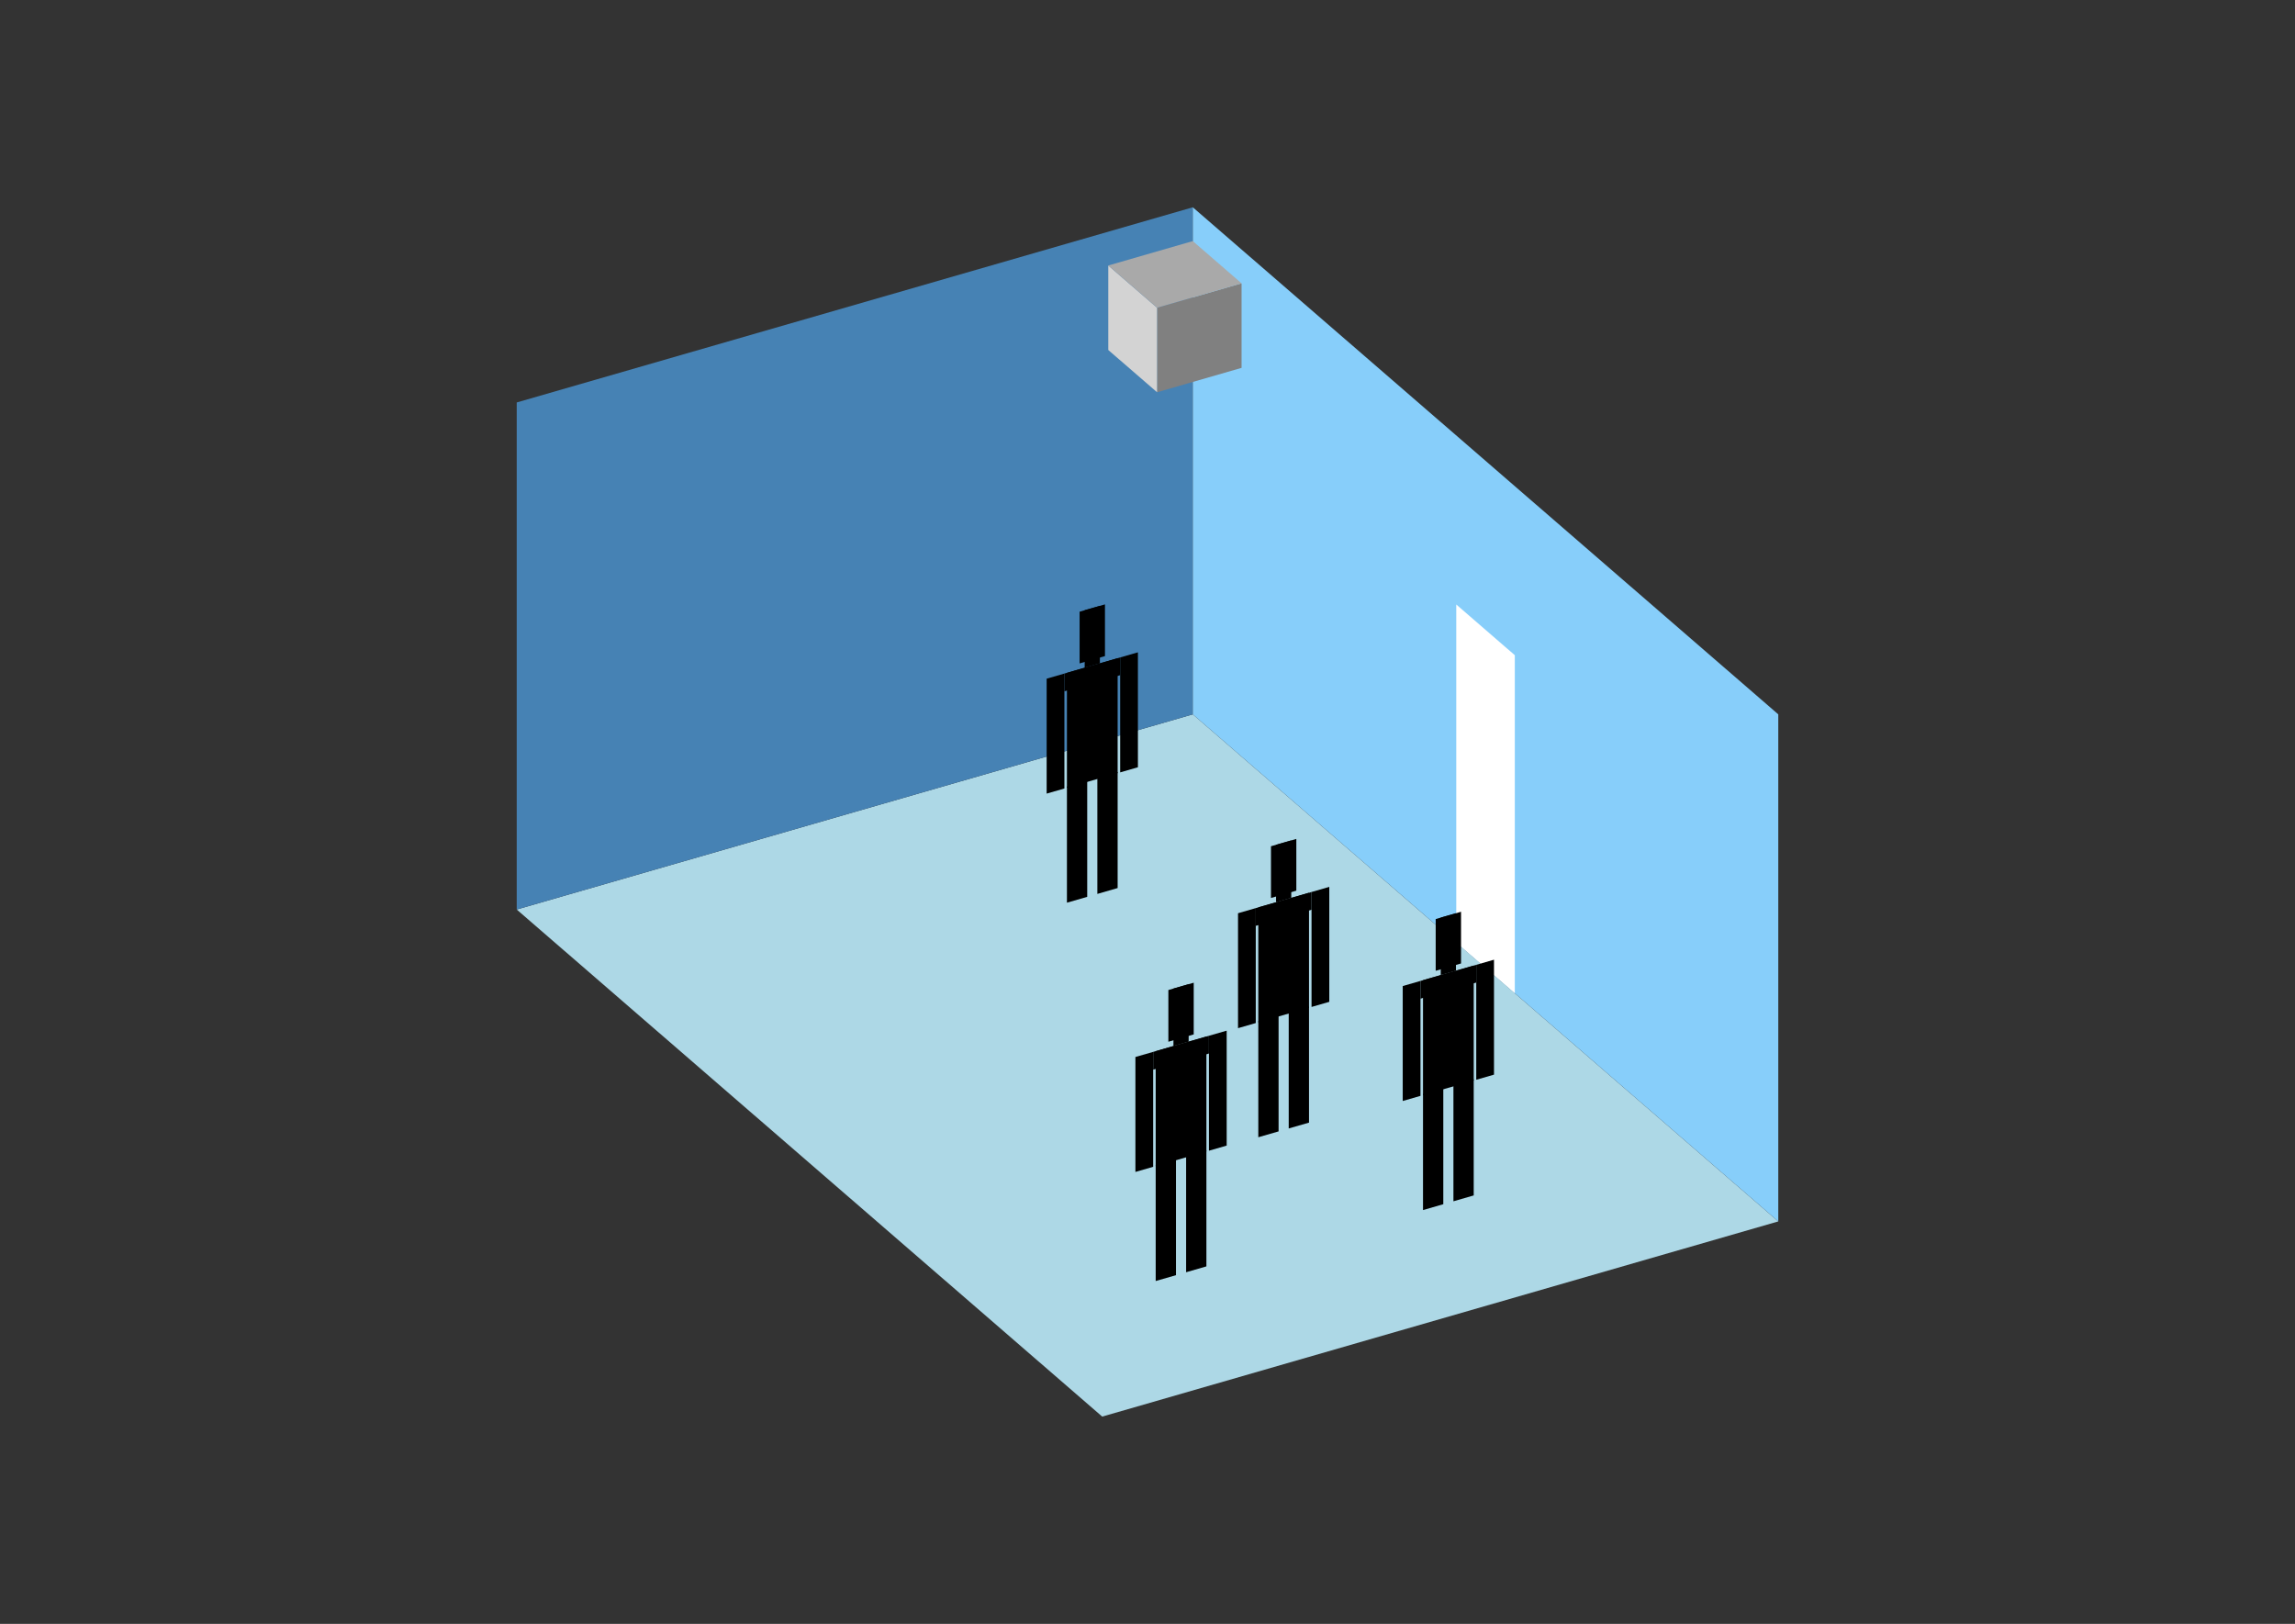 <?xml version="1.0" encoding="UTF-8"?>
<svg
  xmlns="http://www.w3.org/2000/svg"
  width="848"
  height="600"
  style="background-color:white"
>
  <rect width="100%" height="100%" fill="#333333" stroke="none"/>
  <polygon fill="lightblue" points="407.266,523.41 190.929,336.056 440.734,263.944 657.071,451.297" />
  <polygon fill="steelblue" points="190.929,336.056 190.929,148.703 440.734,76.59 440.734,263.944" />
  <polygon fill="lightskyblue" points="657.071,451.297 657.071,263.944 440.734,76.59 440.734,263.944" />
  <polygon fill="white" points="559.719,366.988 559.719,242.086 538.086,223.35 538.086,348.253" />
  <polygon fill="grey" points="427.536,144.933 427.536,113.707 458.762,104.693 458.762,135.919" />
  <polygon fill="lightgrey" points="427.536,144.933 427.536,113.707 409.508,98.094 409.508,129.32" />
  <polygon fill="darkgrey" points="427.536,113.707 409.508,98.094 440.734,89.08 458.762,104.693" />
  <polygon fill="hsl(324.0,50.0%,72.092%)" points="394.231,333.532 394.231,290.64 401.725,288.477 401.725,331.368" />
  <polygon fill="hsl(324.0,50.0%,72.092%)" points="412.966,328.123 412.966,285.232 405.472,287.395 405.472,330.286" />
  <polygon fill="hsl(324.0,50.0%,72.092%)" points="386.737,293.228 386.737,250.761 393.294,248.868 393.294,291.335" />
  <polygon fill="hsl(324.0,50.0%,72.092%)" points="413.903,285.386 413.903,242.919 420.46,241.026 420.46,283.493" />
  <polygon fill="hsl(324.0,50.0%,72.092%)" points="393.294,255.426 393.294,248.868 413.903,242.919 413.903,249.476" />
  <polygon fill="hsl(324.0,50.0%,72.092%)" points="394.231,291.065 394.231,248.598 412.966,243.189 412.966,285.656" />
  <polygon fill="hsl(324.0,50.0%,72.092%)" points="398.915,245.122 398.915,226.012 408.282,223.308 408.282,242.418" />
  <polygon fill="hsl(324.0,50.0%,72.092%)" points="400.788,246.705 400.788,225.471 406.409,223.849 406.409,245.082" />
  <polygon fill="hsl(324.0,50.0%,50.66%)" points="464.942,420.197 464.942,377.305 472.436,375.142 472.436,418.034" />
  <polygon fill="hsl(324.0,50.0%,50.66%)" points="483.677,414.789 483.677,371.897 476.183,374.06 476.183,416.952" />
  <polygon fill="hsl(324.0,50.0%,50.66%)" points="457.448,379.893 457.448,337.427 464.005,335.534 464.005,378.001" />
  <polygon fill="hsl(324.0,50.0%,50.66%)" points="484.614,372.051 484.614,329.584 491.171,327.691 491.171,370.158" />
  <polygon fill="hsl(324.0,50.0%,50.66%)" points="464.005,342.091 464.005,335.534 484.614,329.584 484.614,336.142" />
  <polygon fill="hsl(324.0,50.0%,50.66%)" points="464.942,377.73 464.942,335.263 483.677,329.855 483.677,372.322" />
  <polygon fill="hsl(324.0,50.0%,50.66%)" points="469.626,331.788 469.626,312.678 478.993,309.974 478.993,329.084" />
  <polygon fill="hsl(324.0,50.0%,50.66%)" points="471.499,333.37 471.499,312.137 477.12,310.514 477.12,331.748" />
  <polygon fill="hsl(324.0,50.0%,42.218%)" points="427.028,473.319 427.028,430.427 434.522,428.264 434.522,471.155" />
  <polygon fill="hsl(324.0,50.0%,42.218%)" points="445.763,467.91 445.763,425.019 438.269,427.182 438.269,470.074" />
  <polygon fill="hsl(324.0,50.0%,42.218%)" points="419.533,433.015 419.533,390.548 426.091,388.655 426.091,431.122" />
  <polygon fill="hsl(324.0,50.0%,42.218%)" points="446.7,425.173 446.7,382.706 453.257,380.813 453.257,423.28" />
  <polygon fill="hsl(324.0,50.0%,42.218%)" points="426.091,395.213 426.091,388.655 446.7,382.706 446.7,389.264" />
  <polygon fill="hsl(324.0,50.0%,42.218%)" points="427.028,430.852 427.028,388.385 445.763,382.977 445.763,425.443" />
  <polygon fill="hsl(324.0,50.0%,42.218%)" points="431.711,384.91 431.711,365.8 441.079,363.095 441.079,382.205" />
  <polygon fill="hsl(324.0,50.0%,42.218%)" points="433.585,386.492 433.585,365.259 439.206,363.636 439.206,384.87" />
  <polygon fill="hsl(324.0,50.0%,41.758%)" points="525.801,447.102 525.801,404.21 533.295,402.047 533.295,444.938" />
  <polygon fill="hsl(324.0,50.0%,41.758%)" points="544.536,441.693 544.536,398.802 537.042,400.965 537.042,443.857" />
  <polygon fill="hsl(324.0,50.0%,41.758%)" points="518.307,406.798 518.307,364.331 524.864,362.439 524.864,404.905" />
  <polygon fill="hsl(324.0,50.0%,41.758%)" points="545.473,398.956 545.473,356.489 552.03,354.596 552.03,397.063" />
  <polygon fill="hsl(324.0,50.0%,41.758%)" points="524.864,368.996 524.864,362.439 545.473,356.489 545.473,363.047" />
  <polygon fill="hsl(324.0,50.0%,41.758%)" points="525.801,404.635 525.801,362.168 544.536,356.76 544.536,399.226" />
  <polygon fill="hsl(324.0,50.0%,41.758%)" points="530.485,358.693 530.485,339.583 539.852,336.878 539.852,355.988" />
  <polygon fill="hsl(324.0,50.0%,41.758%)" points="532.358,360.275 532.358,339.042 537.979,337.419 537.979,358.653" />
</svg>
